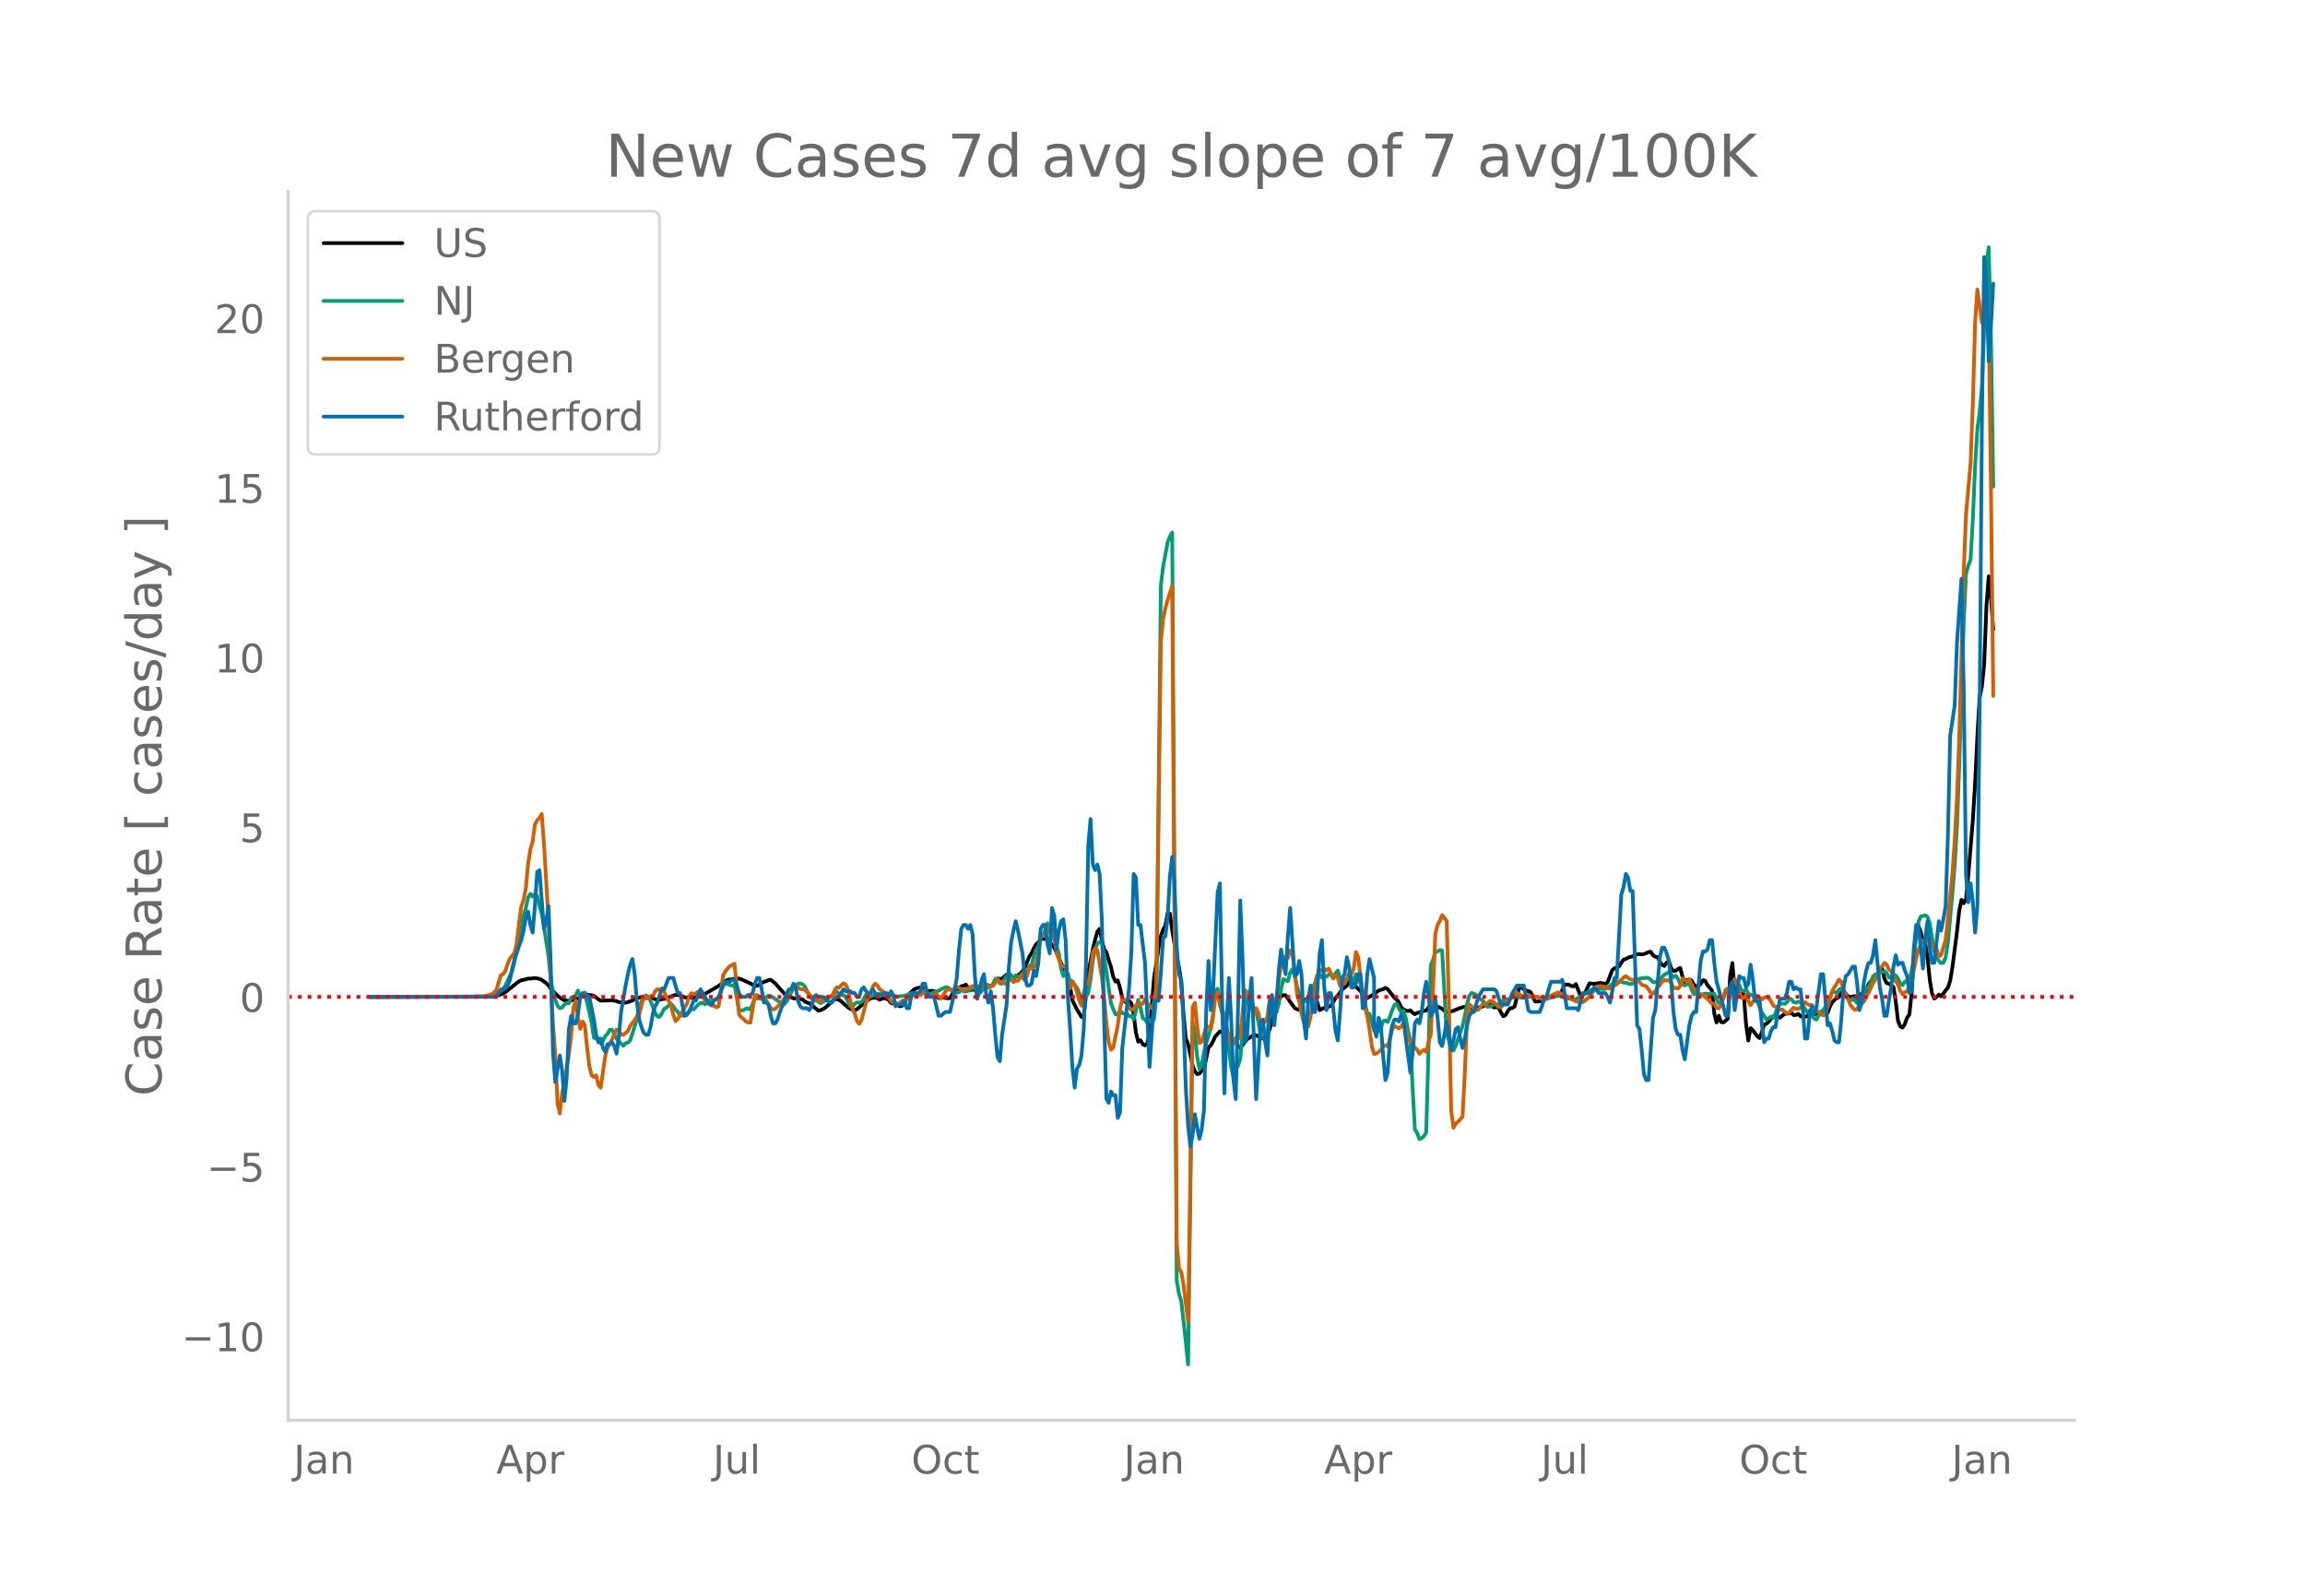 <svg height="864" viewBox="0 0 936 648" width="1248" xmlns="http://www.w3.org/2000/svg" xmlns:xlink="http://www.w3.org/1999/xlink"><defs><style>*{stroke-linecap:butt;stroke-linejoin:round}</style></defs><g id="figure_1"><path d="M0 648h936V0H0z" style="fill:#fff" id="patch_1"/><g id="axes_1"><path d="M117 576.72h725.4V77.76H117z" style="fill:none" id="patch_2"/><path clip-path="url(#p92d7db9798)" d="m149.973 404.807 46.972-.128 3.684-.179 1.842-.35 1.842-.76.921-.538 2.763-2.172 1.842-1.512.921-.658.921-.464.921-.156 1.843-.502.92.006 1.843-.249 1.842.337.92.422 1.843 1.319.92.924.922 1.339 2.763 2.88 1.842 1.324.921.48 1.842.271.921-.147.921-.396.921-.131.921-.25.921-.533.921-.709.921-.537.921.112.921.236.921.033.921.285.921.582.921.812.921.554 4.605-.16 1.843.347.92.358 1.843.229.92.04.922-.225 1.842-.696.92-.56.922-.37 1.842-.468 3.684.19 2.763.982.921-.051.921-.245.921-.09.921-.219 2.763-1.154.921-.246.921-.06.921.199 1.842.834.921.097.921-.176 1.842.367 1.842-.615.922-.586.92-.343.922-.137 3.684-2.144 1.842-1.078 2.763-2.028.92-.406.922-.195.92-.079 1.843-.33.92.076.922.241 1.842.837 1.842.856 1.842 1.036.921-.106.921-.462 1.842-1.134.921-.224.921-.466.921-.132 1.842 1.496 4.605 5.233.922-.107 1.842.921.92.037.922.265.92-.011.922.103.92.913.922.413.92.273 3.685 3.01.92-.209.922-.405.92-.536 3.685-3.41.921-.143.921.298.921.572 2.763 2.46.921.573.921.428.921.2.921-.388 1.842-1.64.921-.907 2.763-1.932 1.843-.266.92.268.922.6.92-.395.922-.26.92.277.922.511.92 1.173.922.266.92-.199.922.823.92.465.922-.256.92-1.278.922-2.075.92-1.303 1.843-1.803.921-.502 1.842-.494.921.247.921.675.921.471.921.128.921-.11.921.168.921 1.616.921 1.18.921-.273.921.02.921.23.921.107.921-.044 1.842-3.213.921-.141.921-.823.921-.648.922-.222.92-.46 1.843 2.339.92-.354.922.22 1.842-.364.92.402 1.843-2.215.92.333.922.07.92-.177.922-1.2.92-1.434 1.843.006 1.842-1.709.921-.235 1.842 1.628 2.763-1.715.921-1.015.921-1.436 1.842-4.513.921-1.363.921-1.987.921-1.625.921-.866.921-1.172.921-.304.921.26.921-.095.921 1.105.922 1.322.92 1.021 3.685 8.435 1.842 2.376 1.842 10.635 1.842 3.75 1.842 3.007.92-.103 1.843-18.396.921-4.001.921-4.94.921-3.826.921-3.34.921-1.16.921 4.683.921 3.583.921 1.237.921 3.255.921 2.743.921 3.965.921 1.949.921-.495.921 3.148.921 4.024.921 1.373.921.529.921-.828.921 1.163.921 4.235.921 7.61.922 3.615.92-.56.922 1.57.92.525.922-.821.92-4.283 1.843-22.566.92-5.54.922-6.55.92-4.71.922-2.588.92-1.612.922-5.1.92.31.922 6.754 1.842 11.091.921 3.972.921 6.16.921 13.05.921 9.62.921 2.345 1.842 8.658.921 2.364.921 1.09.921-.19.921-1.203.921-.567 1.842-8.816.921-.893.921-1.665.921-1.974 1.842-1.98.921.242.921 1.253.922.212 1.842 1.992 1.842.354.92 1.92.922.755 2.763-3.582 2.763-1.695.92.078 1.843 1.116.92.24.922-.584.921-.868.921-2.434.921-3.476 2.763-8.514.921-1.277.921-.524.921.113.921 1.226.921 1.425 1.842 2.482.921.513.921.24.921-1.458.921-2.275.921-.501.921-.209.921-.72 1.843-.77 1.842 6.05 1.842-.928.92-.042 1.843-.86.92-1.42.922-1.65.92-1.02 1.843-2.519 1.842-1.472.92-1.396.922-.932 1.842 2.707 2.763 2.735.921 1.208.921.682 1.842-1.015 1.842-1.293.921-.687.921-.357.921-.218.921-.562.921.536 1.842 2.313.921 1.253.921.632.921 1.227.922 2.038.92.712.922.515.92.166.922-.268.92.963.922.605.92-.546.922-.187 1.842-.647.92-.066.922-1.26.92-1.017 2.764.636 1.842.85.921.83.921.513.921-.208.921-.065.921-.22 1.842-.82 1.842-.622 1.842-.268.921.215.921.496.921.131 1.842-.503.921-.105.921-.352.921-.512.921-.384.922.008.92.886.922.506.92-.156.922.322.92 1.947.922 1.43.92-.473.922-1.692.92-1.112.922-.095.92-.64 1.843-7.595.92-.037.922.7.92.524.922.17.921.43 1.842 3.786.921.08.921-.072 1.842-.743 1.842-1.05.921-.27 3.684-.422 1.842-4.33.921-.05.921.136.921.508.921.098.922-.886 1.842 4.724.92-.685.922-.443 1.842-3.935 1.842.246 1.842-.318.92-.076 1.843.424.92-.734 1.843-4.852.92-.789.922-.248.921-.49.921-1.528.921-1.243.921-.29.921-.517.921-.332.921-.137.921-.576.921-.341.921-.043.921.081.921-.083 1.842-.806.921-.152.921 1.383.921.68.921.047.921 1.867.921 1.343.922.435.92-1.408.922-.373.92 2.732.922 1.067.92-.106.922-.645.92-.466.922 3.648.92 2.162.922-.9.92-.182.922.383.92 1.698.922.809 1.842-1.037.921-1.623.921.272.921 1.748 1.842 2.152.921 9.298.921 3.721.921-2.74.921 2.567.921.162.921-.7.921-.856.921-17.327.921-5.235.921 11.848.921-.096.921.205 1.842.694.921 11.985.921 6.824.922-5.014.92.858 1.843 2.454.92.727.922-2.46.92-2.981.922-.42.92-.818.922-1.202.92-.94.922-.28.92.488.922.293 1.842-1.526 1.842-.175.921-.26.921.913.921-.033.921-.466.921.962.921.306.921-.067.921-.215.921-2.111.921-.28.921 1.775.921-.38.921-.536.921-.137.921.176.921.813.921-.72.921-2.549.921-1.676.921-1.026.921-.686.922-.434.92-1.813.922-.911.92 1.364.922 1.07.92.245 1.843-.382.92.672.922.026.92-1.733.922-.365.92-.82.922-2.634.92-1.082 1.843-1.729.921-.109.921-2.795.921-.723.921 4.16.921 1.866.921.242 1.842 1.375.921 5.778.921 7.863.921 2.334.921.481.921-1.369.921-2.63.921-1.205.921-8.62.921-15.301.921-9.413.921-2.91.921 2.496.921 3.775.921.922.922 5.688.92 9.125.922 5.577.92 2.104.922-.662.92-.963.922.657.92-1.05.922-1.334.92-1.044.922-2.812.92-5.524 1.843-14.408.92-8.495.922-4.504.92 1.41.922-1.676.921-9.501 1.842-22.488.921-14.907.921-19.265.921-15.806.921-4.28.921-9.188.921-23.511.921-12.15.921 8.886.921 12.72h0" style="fill:none;stroke:#000;stroke-linecap:round;stroke-width:1.5" id="line2d_1"/><path clip-path="url(#p92d7db9798)" d="m149.973 404.805 46.972-.106 2.763-.274.921-.24.921-.362 2.763-2.169.921-1.463 2.763-6.034.921-3.611 1.842-10.456 1.842-8.185.922-3.1.92-4.36.922-1.52.92 1.168.922-1.012.92.782.922 4.038.92 3.084.922 5.277 1.842 12.162.92 9.019.922 5.378.92 3.146.922 2.435.92.996.922-.261.921-1.227.921-.616.921.126.921-2.352.921-.078.921-.814.921-1.942.921 2.204 1.842-1.406 1.842 8.001.921 4.11.921 6.199.921.473.921-.158.921 2.052.921-.963.921-2.056.921-.836.921-1.666.921-.068 1.843 3.695 2.763 2.849.92-1.066.922-.226.92-.871 1.843-5.714.92-3.334.922-4.356.92-2.5.922-1.89.92-.494.922.546.92 1.666 1.843 4.917.921 1.435.921.125.921-1.447.921-1.837.921-.45.921-.885.921-.693.921 1.042.921 1.336.921.936.921 1.486 1.842-.022.921-.135.921-1.743.921-.788.921.228 1.842-1.998.922-.603.92-.083.922.592.92-.673.922-.81.92-.063 1.843-.512.92-.2 1.843-5.94 1.842-.055.92.42.922.243.92-.478 1.843 10.676 1.842-.253.921-.572.921-.155.921.5 1.842-4.623 1.842.063.921.308.921-.238 1.842-1.17.921.141 4.605 3.07.921.263.921-1.177.922-1.637 1.842-3.868.92-.954.922-.69.92-.142.922.37.92.902 1.843 3.622.92 1.221.922.79.92-.041 1.843 1.224 2.763-1.79.921-.664.921-.502.921-1.032.921-.714.921.7.921.466.921.224.921.704.921 1.713.921 2.103.921.236.921-1.278.921-.515.921.09.921-.207.921-1.282.921-1.76.921.132.921.67 2.764-1.107.92-.03.922.18.92-.284.922-.053 1.842.77 1.842.33.92.143 2.764-.286 2.763-.985.92-.138.922.197.921-.092.921-.358.921.179 1.842.641.921.162 1.842-1.095 1.842-.549 1.842-1.043.921-.295.921-.061.921.647.921.842.921.114.921.564.921-.214.921-.897.922.549.92.131 1.843-.625.92-1.29.922.604.92 1.886.922.043.92-.874.922-1.843.92-.643.922 1.105.92-.283.922-1.28.92-1.891.922-.372.92 2.167.922.063.921-1.912.921-1.181.921-1.414 1.842 2.51.921-1.405 1.842 1.113.921-.249.921 1.143.921-2.595.921-3.23.921-.308.921-3.664.921-2.573.921-1.53.921-3.435.921-.574 1.842-5.214.921 3.535.922 2.117.92.749 1.843 5.84.92 6.223.922 2.999.92-1.902.922 1.558.92 2.19.922.251.92 1.493.922 1.175.92 2.077.922 2.646 1.842-.932.92-1.786.922-5.523.921-7.455.921-4.883.921-2.063.921-.72.921.121.921 5.659 2.763 19.102.921 2.403.921 2.062.921.18.921-1.689.921 1.118.921.107.921-.055.921 1.132.921-.027.921 1.292.921-3.534.922-4.393.92 3.196.922 4.237.92.607.922 1.238.92-1.178.922 1.235.92-1.554.922-9.355 1.842-166.73.92-7.565 1.843-9.953.92-2.322.922-1.606 1.842 303.773.921 5.372.921 2.973 1.842 16.52.921 9.18 1.842-138.97.921 4.347.921 9.692.921 5.013.921-1.665.921-5.078.921-3.832 1.842-6.016.921-5.624.921-9.013.921-1.47.921 6.56.921 3.227.921 4.263.922 5.771.92 4.79.922 7.44.92 3.853.922-3.385.92-1.111.922-2.735 1.842-20.57.92-4.887.922-2.015 1.842 7.23.92.844.922 4.26.92 4.857.922 1.483.921.5.921-3.01.921-6.969.921-2.92.921 1.997.921.081.921-3.464.921-5.771.921-4.167.921.514.921.34.921-3.435.921-1.398.921 2.652.921 4.218.921 3.006.921 2.378.921.898.921-.343.921-.814.921-2.68 1.843-3.902.92-3.182.922-.165.92 1.256.922-.776.92.483.922-.879.92-.055.922 1.659.92-2.073.922-1.174.92 3.07.922.245.92.402.922-.085.92-2.344.922 1.386.921 1.944.921-3.135.921.135.921 3.57.921 3.086.921 5.115.921 3.944.921.364.921 3.07.921 3.493.921-.173.921.53.921-1.147.921-2.91.921-.24.921.615.921-2.194.921-2.68.921-2.13.921-.377.921 2.05.922 1.215.92-.5.922 3.18.92 5.062.922 4.241.92 19.177.922 16.616.92 1.387.922 2.492.92-.43.922-.816.92-1.431 1.843-67.932.92-2.18.922-3.067.92-.383.922-.541.921.17 1.842 33.762.921 2.825.921 4.14.921-.146.921-1.87 2.763-8.065.921-4.002.921-4.938.921-3.31.921-1.123.921.256.921.538.921 1.238 1.842 1.036.921 1.607.921.902.922-.091.92-.403.922-.58 1.842.107.92-.74.922-1.011.92-.386.922.104.92-.291.922-.477.92-.328.922-.202.92.408.922.28 1.842-.12.921-.324.921-.037.921.244.921-.125.921-.011 2.763.863.921-.038 1.842-.618 2.763-.649.921.076 1.842.564.921.313 2.763.569.922-.159 4.605-2.68.92-.741.922-.43 1.842-.01 1.842-.342.92.092.922-.086.92-.535 2.764-2.112 1.842-.367.921.074.921.386.921.086 1.842.586.921-.274.921-.494.921-.841.921-.659 2.763-.346.921.087.921.736.921.914.921.045.921-.273.921-.428.921-1.487.922-.842 1.842-1.045 1.842 2.017.92-.598.922 1.319.92 2.153.922.082.92.442 1.843-.947.92 2.502.922 1.998.92-.643 1.843.654.921.049.921-.3.921.083 2.763-.086.921 2.353.921 1.583.921-.356.921-1.53.921-2.72.921-.317.921.918.921-4.13.921-1.616.921 2.15.921.22.921 2.116.921.297.921-.654.921 1.7.922.408.92.245.922 2.061.92.58 1.843 4.405 1.842 2.818 1.842-1.12.92.53.922-1.951.92-2.682.922-.931.92-.39.922.203.92-.668.922-1.506.921.274.921 1.178.921.23.921-.433.921.2 2.763 4.09.921.65.921.464.921 1.475.921.439.921-1.688.921-1.382.921-.779.921-1.252.921-1.587 1.842-4.673.921.088.921.508.922-1.486.92-.379.922 1.253.92 1.056.922 1.792.92.758.922-.89 1.842 1.897.92-1.045.922-1.326 1.842-3.56.92-.663.922-1.783.92-2.443.922-.8.921.007 2.763-1.46.921.868.921 1.905.921-.47.921-.913.921.51.921 1.243.921 2.031.921.64.921-1.398.921-.36.921-.68.921-3.092.921-5.774.921-7.991.921-6.322.921-2.233 1.842-.5.922.58.92 2.81 1.843 11.216.92 2.753.922 1.124.92.936.922-.177.92-2.193.922-6.017 1.842-20.117.92-11.361.922-15.573.92-24.507 1.843-59.06.921-19.157.921-3.375.921-2.318.921-16.297.921-21.855.921-14.872.921-6.827.921-10.373.921-23.516.921-26.938.921-6.151.921 37.553.921 59.623h0" style="fill:none;stroke:#009e73;stroke-linecap:round;stroke-width:1.5" id="line2d_2"/><path clip-path="url(#p92d7db9798)" d="m149.973 404.805 42.367-.106 4.605-.196 2.763-.83.921-.693.921-.92 1.842-6.065.921-.453.921-1.297.921-2.851.921-2.157.921-1.086.921-1.283.921-4.133.921-7.844.921-6.774.921-2.715.922-4.586.92-10.017.922-5.928.92-3.153.922-6.97.92-1.628.922-.92.92-1.66.922 12.098 1.842 31.212.92 25.207.922 16.926.92 12.52.922 19.763.92 3.861.922-8.342.921-4.209 1.842-11.495.921-7.391.921-11.752.921-2.64.921 6.985.921 4.51.921-3.017.921 1.418.921 9.051.921 7.634.921 3.801.921.664.921-.679.921 3.922.921 1.101 1.842-12.732.921-3.454.921-1.87.921-1.48.922-2.352.92-1.69.922.392.92 1.539.922.181 1.842-1.524.92-2.112 1.843-2.323.92-1.69.922-.799 1.842-7.03.92.785 1.843-1.056.921.015.921-1.9.921-.936.921.377.921-.739.921 1.312.921 2.444.921 1.448.921 1.675.921 3.832.921 2.685.921-.95 3.684-6.035.921-2.881.921-1.539.921.438.921-.393.921-.633.922-.332.92 1.569.922 2.55.92.392.922.618.92.875.922-.015.92.694.922-.438 1.842-12.656.92-1.509.922-1.192.92-.92 1.843-.965.92 9.428.922 11.103.921 1.222.921.664.921.995.921.423.921.045 1.842-11.088.921-.12.921.784.921.633.921-.045.921.785.921 1.87.921 1.328.921.528.921-.287 2.763-2.776 1.842-2.941 1.843-2.369.92-.331.922-.106.92-.226.922.754 1.842.196 3.684 3.937.92-.09.922.664.92.346.922-.995.92-.694 1.843-.257.921-.362.921-1.96.921-1.479.921.211.921-1.01.921-.845.921.498.921 2.051.921 4.345.921 3.364.921 1.96.921 3.078.921 1.162.921-1.524 1.842-7.075 1.842-4.043.921-2.489.922-1.176.92.709.922 1.523 1.842 1.298.92 1.297.922.95.92 1.373.922.649.92.15.922.468 1.842-1.463.92-.272.922-.437.92-.181 1.843-1.343 1.842-.15.921.105 1.842-2.097 1.842 2.142.921.242.921-.272.921-.483.921.996.921.815.921-1.298.921-1.538.921-.8h.921l.921.272 1.842-1.298.921.332.921.543.922.287.92-.226 1.843-.86.92-.498.922-.151.92.136.922.588.92.211.922-.905h.92l.922.226.92-.256.922.12.92-1.448.922-1.086.92.875.922-.06.921.483.921.784.921-2.067.921-.166.921 1.147.921-.558.921.045.921-1.93.921-1.268.921 2.715.921-1.538.921-3.44.921.543.921-.8.921-1.206.921-4.782.921-7.09 1.842.286.921-3.122.921-.438.922.468.92 3.982.922 6.321.92 2.218.922 2.82.92.483.922-.196.92 5.144.922 3.862.92-2.383.922 1.07.92 2.942.922 3.32.92 2.096.922-4.978.92-3.998.922.453.921-5.959.921-7.27.921-1.494.921.739 1.842 11.118.921 8.387.921 10.273.921 7.588.921 3.047.921-.89 1.842-9.081.921-6.879.921-3.666.921.287.921.483.921 2.55.921 1.115.921-.573.921-1.312.922-.905.92.301.922-.09.92-1.87 1.843 3.197.92.438.922-2.685.92-6.155 1.843-140.173.92-8.975.922-4.496.92-3.364 1.843-5.506 1.842 266.904.921 10.152.921 1.615.921 5.144 1.842 14.828.921-58.621.921-69.136.921-1.72.921 9.489.921 6.864.921-.483 1.842-6.275.921.105.921 1.071.921-4.993.921-8.72.921-1.266.921 4.782.921 1.81.921 2.776 1.843 9.141.92 2.73.922-.316.92-2.565.922.498.92-.92 1.843-18.947.92 1.086 1.843 5.868.92 2.972.922-2.504.92 1.9.922 4.858.92-.558.922-.74.921-2.111.921-7.136.921-.618.921 3.123.921-3.38 1.842-13.139.921-3.002.921.453.921-.076.921-3.047.921 1.403.921 7.347.921 8.659.921 3.545.921 4.706.921 3.772.921 1.418.921.015.921-3.998.922-6.668.92-5.49.922-4.074.92-2.247 1.843-.92.92.723.922-.784.92 1.9.922 1.615.92-.619.922.89.92 3.168 1.843-.905.92-1.735.922-2.58.92.559.922-2.308.921-6.683.921 2.082.921 7.83.921 6.697.921 5.687.921 3.606.921 5.506.921 6.864.921 3.077.921-.15.921-.635.921-.844.921-1.328.921-.588.921.543.921-3.138.921-3.952.921-1.222 1.842.92.922-.77.92-1.447.922 2.715.92 3.877.922 1.026 1.842 2.398.92.966.922 1.569.92-1.071.922-.498.92.784.922-3.907.92-3.334.922-18.223.92-22.477.922-3.666.921-1.523.921-2.414 1.842 2.399.921 34.108.921 42.917.921 6.924.921-1.704.921-.74.921-.95.921-1.146.921-17.831.921-22.598.921-5.144.921.845.921 1.07.921.423.921-.226 1.842-2.353.921.045.921-.287.922-.845.92-.03.922.694.92 1.041.922.815.92-.09 1.843-1.886 1.842-1.358 1.842-1.916.92-.618.922.543.92.754.922.06 1.842-.452 1.842.83 1.842-.136.921.377.921.573.921.15.921-.708.921-.543.921-.302 1.842-.89.921-.362.921.075.921.785.921.483.921.105 3.685 2.157.92.166.922-.015.92.151.922-.634 1.842-1.659.92-1.448.922-.98.92-.785.922-.98.92-.076 1.843.377.92.664.922-.045.92-.725.922-.437.921-.603 2.763-2.686.921-.558 1.842 1.388.921.03.921.347.921.151.921.422.921 1.192 1.842.604 1.842 2.594.921.377.921-.92.921-1.795.921-.754.921-1.418.922-.649.92.211.922-.09.92 1.146.922 2.142.92-.226.922.302.92-.966.922-3.258 1.842 1.599.92-1.071 1.843 3.696.92.618.922 2.248.92-.226.922-.106.921.935.921.68 1.842 2.006.921-.046.921 1.645.921.332.921-1.826 1.842-5.823.921-.513.921.996.921-3.273.921-1.509.921 2.972 1.842 4.676h.921l.921-1.131.921 2.534.922 1.614.92-1.448.922-1.161.92-1.358 1.843 1.569.92-.77.922-.196.92.362.922 1.373.92 1.735.922.422.92.86.922.407.92-.09.922.86.92.664.922-.166.921-1.147.921-.95.921.392.921.12.921-.527 1.842-2.233.921.784.921.438.921-.166.921 1.524.921 1.191.921.106.921 1.056.921.452.921-1.13.921-2.279.921-3.53.921-3.032 2.764-4.57.92.904.922 3.048.92 2.202.922 1.856.92 2.262.922 1.177.92.83.922-.302.92-1.72.922-.573.92-.77.922-2.157.92-1.327 1.843-4.118.92-1.283.922-2.564.921-2.037.921-.814.921-1.418.921.694.921 2.006.921.619 1.842 4.193.921 1.283.921 2.564.921 1.388.921-.754.921-.468.921-1.87 1.842-6.608.921-4.782.921-3.62 1.842-3.711.921-.076.922.166.92-.15.922 1.855 1.842 1.493.92 3.259.922-.71 1.842-6.184.92-8.388 1.843-18.675.92-13.185.922-17.227.92-24.348 1.843-68.352.921-22.627 1.842-20.486.921-24.318.921-33.097.921-13.32 1.842 13.546.921-3.454.921-11.6.921 14.36.921 69.317.921 82.879h0" style="fill:none;stroke:#d55e00;stroke-linecap:round;stroke-width:1.5" id="line2d_3"/><path clip-path="url(#p92d7db9798)" d="M149.973 404.805h51.577l1.842-3.073h.921l1.842-1.537.921-2.305.921-4.61.921-3.842.921-2.305.921-3.073.921-2.305.921-3.841.922-5.379.92-2.305.922 5.379.92 3.073.922-10.756.92-13.83.922-.769 1.842 23.818.92-3.073.922-6.146.92 23.817.922 36.111.92 11.525 1.843-10.756.92 6.146.922 12.293.921-9.22.921-19.976.921-5.378.921 3.073h.921l.921-3.841.921-6.915.921-1.537.921 1.537.921-.768.921.768 1.842 9.22.921 6.146.921 3.073.921-1.536.921 3.841.921 1.537.921-3.073h.921l.921-.769.922 1.537.92 3.073.922-6.914.92-9.989 1.843-10.756.92-4.61.922-3.842.92-2.305.922 6.147.92 11.525.922 6.915.92 3.073.922 2.305.92.768h.922l.92-3.073.922-5.378.921-3.074.921-1.536.921-3.073.921-2.305h.921l1.842-4.61h1.842l1.842 6.146h.921l1.842 9.22 1.842-1.537 1.842-4.61h.921l1.843-4.61 3.684 6.147h.92l.922-1.537 1.842-1.536 1.842-4.61.92-1.537h1.843l.92-.768h.922l.92 2.305.922 3.073.921 1.537h1.842l.921-.768h.921l.921-.769.921-3.841.921-2.305h.921l.921 4.61.921 5.378h.921l.921.768.921 4.61.921 3.073h.921l.921-1.536.921-3.074 1.842-4.61.921-3.073.922-1.536h.92l.922-2.305.92 1.536.922 5.378.92 2.305.922.769h1.842l.92.768.922-1.537.92-3.841.922-.768.92.768h1.843l2.763 2.305h.921l.921-1.537.921-.768h.921l1.842-3.073.921.768h1.842l.921.768h.921l.921 1.537h.921l.921-3.073.921-.769.921 1.537.921.768h.921l.921-1.536 1.843 3.073.92-.768h.922l.92-.769h.922l.92 1.537.922-2.305.92 1.537.922 4.61.92-.769h1.843l.92-1.537.922 3.074h.92l.922-5.378.92-.769h1.843l.921-.768.921-3.073h.921l.921 3.841.921 1.537h1.842l1.842 7.683h.921l1.842-1.537h1.842l.921-3.841.921-4.61.921-5.378.921-11.525.921-8.452.922-1.536h.92l.922 1.536.92-1.536.922 3.841.92 16.903.922 9.22.92-3.073.922-4.61.92-2.305.922 8.452.92 3.073.922-4.61.92 6.915.922 10.756.92 9.22.922 1.537.921-10.757 1.842-12.293.921-15.366.921-9.988.921-4.61.921-3.842.921 3.842 1.842 9.22.921 9.22.921 3.84h.921l.921-.767.921-5.379.921 2.305.921-5.378.921-13.83.921-1.536h.921l.921 7.683.921 3.841.922-18.44.92 3.074.922 13.83.92-7.683.922-3.842.92-.768.922 8.451.92 23.05.922 13.061.92 15.367.922 8.451.92-7.683.922-1.537.92-3.841.922-10.757.92-26.89.922-47.637.921-10.756.921 18.44.921 2.304.921-2.304.921 3.841.921 19.208.921 40.721.921 31.501.921 1.537.921-4.61.921 1.536h.921l.921 9.22.921-2.305.921-26.123 2.763-24.586.921-14.598.921-31.5.921 1.536.922 19.208h.92l1.843 15.366 1.842 42.258 1.842-26.892h1.842l.92-11.524.922-13.83.92-.768.922-7.684.92-16.903.922-7.683.92 10.757.922 26.123.921 10.756.921 2.305.921 17.671.921 26.123.921 15.367.921 8.451.921-4.61.921-8.451.921 5.378.921 4.61.921-3.842.921-7.683.921-40.72.921-19.977.921 19.976.921-6.915 1.842-40.72.921-3.842.921 47.635.921 37.648.922-28.428.92-18.44.922 16.904.92 24.586.922 7.683.92-36.11.922-44.563.92 23.05.922 34.573.92-2.304.922-14.599.92-9.22 1.843 49.173 1.842-31.501.92-.768.922 9.22.921 5.378.921-20.745.921-3.841.921 12.293.921-9.22.921-13.062.921-8.451.921 5.378.921 4.61.921-15.366.921-11.525 1.842 27.66.921-.769.921-5.378.921 5.378.921 18.44.921 7.683.921-16.135.921-5.378.922 10.756h.92l.922-8.451.92-15.367.922-5.378.92 18.44.922 9.988.92-6.915h.922l.92 6.147.922 9.22.92 3.841.922-11.525.92-13.83.922-1.536.92-6.915.922 3.842.92 8.451h.922l.921-1.536.921-3.842h.921l.921 13.83.921-.769.921-13.061.921-6.147 1.842 7.684v19.976l.921 3.842.921-7.684.921 3.074.921 12.293.921 9.988.921-3.073.921-13.83.921-5.378.921-2.305h.921l.921.768.922-3.073.92 3.073 2.764 20.745.92-7.684.922-12.293.92-1.536.922 1.536.92-4.61.922-7.683.92-4.61.922 5.379.92 8.451.922-1.537.92-5.378.922 7.683.921 9.988.921 1.537.921-4.61.921-5.378.921 5.378.921 6.147.921-3.842.921-4.61.921-.768.921 4.61.921 3.841.921-3.841.921-5.378.921-3.842.921-1.537h.921l1.842-6.146 1.842-3.073h4.606l.92.768.922 3.073.92 2.305h2.764l1.842-4.61 1.842-3.073h2.763l.92 4.61.922 5.378.921.768h3.684l.921-2.305.921-3.073.921-.768 1.842-6.147h3.684l.921-.768.921 5.378.921 6.147h3.685l.92.768.922-3.073.92-3.842h2.764l.92-.768.922-1.537.92.769.922 1.536h2.763l.92 1.537.922 2.305.92-4.61.922-5.378h.921l1.842-33.806.921-3.074.921-5.378.921 1.537.921 5.378h.921l1.842 54.55.921 1.537.921 8.452.921 9.988.921 2.305h.921l1.842-25.355.921-3.073 1.842-21.513.921-3.841h.922l.92 2.304.922 3.074.92 8.451.922 12.293.92 6.915.922 2.305h.92l.922 6.147.92 3.841 1.843-13.83.92-3.841.922-1.537h.92l1.843-20.744.921-3.842h.921l.921-.768.921-3.842h.921l.921 9.22.921 7.683.921 3.074.921 3.841.921 3.073.921 3.842h.921l.921-12.293.921-1.537.921 11.525 1.842-13.83.921.769h.921l.921 3.841.921-1.536.922-7.684.92 6.147.922 8.451h1.842l.92 9.989.922 6.914.92-1.536h.922l.92-3.073.922-1.537h.92l.922-6.915.92-4.61h1.843l.92-2.305.922-4.61h.921l.921 3.074.921-.769.921.769h.921l.921 7.683.921 12.293h.921l.921-9.22.921-3.842.921 3.074.921-2.305 1.842-13.83h.921l1.842 20.745.921-.769.921 3.074.921 3.841.921.768h.922l.92-9.22.922-13.06.92-4.61.922-.769 1.842-3.073h.92l.922 6.915.92 10.756.922-3.073.92-8.452.922-4.61.92-3.073h.922l.92-3.073.922-6.147 1.842 19.208.921 4.61.921 6.915h.921l.921-6.147.921-5.378.921-8.451.921-4.61.921 3.841.921-.768h.921l.921 3.073.921 2.305.921 6.915.921-.768.921-17.671.921-9.22h.921l1.842 17.671.921-12.293.922-6.915.92 10.757.922 6.146h.92l1.843-16.903.92 3.842.922-4.61.92-5.378.922-28.428.92-40.721 1.843-12.293.92-25.355 1.843-26.123.92 46.1.922 74.526.921 10.757.921-7.683.921 7.683.921 12.293.921-10.756.921-79.137.921-117.553.921-66.844.921 11.525.921 30.733.921-14.598.921-16.903h0" style="fill:none;stroke:#0072b2;stroke-linecap:round;stroke-width:1.5" id="line2d_4"/><path clip-path="url(#p92d7db9798)" d="M117 404.805h725.4" style="fill:none;stroke:red;stroke-dasharray:1.5,2.475;stroke-dashoffset:0;stroke-width:1.5" id="line2d_5"/><path d="M117 576.72V77.76" style="fill:none;stroke:#d3d3d3;stroke-linecap:square;stroke-linejoin:miter;stroke-width:1.25" id="patch_3"/><path d="M117 576.72h725.4" style="fill:none;stroke:#d3d3d3;stroke-linecap:square;stroke-linejoin:miter;stroke-width:1.25" id="patch_4"/><g id="matplotlib.axis_1"><g id="xtick_1"><g style="fill:#696969" transform="matrix(.16 0 0 -.16 119.22 598.378)" id="text_1"><defs><path d="M9.813 72.906h9.859V5.078q0-13.187-5-19.14-5-5.954-16.094-5.954h-3.75v8.297h3.078q6.531 0 9.219 3.672Q9.813-4.39 9.813 5.078z" id="DejaVuSans-74"/><path d="M34.281 27.484q-10.89 0-15.093-2.484-4.204-2.484-4.204-8.5 0-4.781 3.157-7.594 3.156-2.797 8.562-2.797 7.485 0 12 5.297 4.516 5.297 4.516 14.078v2zm17.922 3.72V0H43.22v8.297Q40.14 3.328 35.547.953q-4.594-2.375-11.234-2.375-8.391 0-13.36 4.719Q6 8.016 6 15.922q0 9.219 6.172 13.906 6.187 4.688 18.437 4.688h12.61v.89q0 6.203-4.078 9.594-4.078 3.39-11.453 3.39-4.688 0-9.141-1.124-4.438-1.125-8.531-3.375v8.312q4.921 1.906 9.562 2.844 4.64.953 9.031.953 11.875 0 17.735-6.156 5.86-6.14 5.86-18.64z" id="DejaVuSans-97"/><path d="M54.89 33.016V0h-8.984v32.719q0 7.765-3.031 11.61-3.031 3.858-9.078 3.858-7.281 0-11.484-4.64-4.204-4.625-4.204-12.64V0H9.08v54.688h9.03v-8.5q3.235 4.937 7.594 7.374Q30.078 56 35.797 56q9.422 0 14.25-5.828 4.844-5.828 4.844-17.156z" id="DejaVuSans-110"/></defs><use xlink:href="#DejaVuSans-74"/><use x="29.492" xlink:href="#DejaVuSans-97"/><use x="90.771" xlink:href="#DejaVuSans-110"/></g></g><g id="xtick_2"><g style="fill:#696969" transform="matrix(.16 0 0 -.16 201.526 598.378)" id="text_2"><defs><path d="M34.188 63.188 20.797 26.906h26.812zm-5.579 9.718h11.188L67.578 0h-10.25l-6.64 18.703h-32.86L11.188 0H.78z" id="DejaVuSans-65"/><path d="M18.11 8.203v-29H9.077v75.484h9.031v-8.296q2.844 4.875 7.157 7.234Q29.594 56 35.594 56q9.968 0 16.187-7.906 6.235-7.907 6.235-20.797T51.78 6.484q-6.218-7.906-16.187-7.906-6 0-10.328 2.375-4.313 2.375-7.157 7.25zm30.578 19.094q0 9.906-4.079 15.547-4.078 5.64-11.203 5.64-7.14 0-11.218-5.64-4.079-5.64-4.079-15.547 0-9.906 4.078-15.547 4.079-5.64 11.22-5.64 7.124 0 11.202 5.64t4.078 15.547z" id="DejaVuSans-112"/><path d="M41.11 46.297q-1.516.875-3.297 1.281Q36.03 48 33.89 48q-7.625 0-11.703-4.953-4.079-4.953-4.079-14.234V0H9.08v54.688h9.03v-8.5q2.844 4.984 7.375 7.39Q30.031 56 36.531 56q.922 0 2.047-.125 1.125-.11 2.484-.36z" id="DejaVuSans-114"/></defs><use xlink:href="#DejaVuSans-65"/><use x="68.408" xlink:href="#DejaVuSans-112"/><use x="131.885" xlink:href="#DejaVuSans-114"/></g></g><g id="xtick_3"><g style="fill:#696969" transform="matrix(.16 0 0 -.16 289.526 598.378)" id="text_3"><defs><path d="M8.5 21.578v33.11h8.984V21.922q0-7.766 3.016-11.656 3.031-3.875 9.094-3.875 7.265 0 11.484 4.64 4.234 4.64 4.234 12.656v31h8.985V0h-8.984v8.406Q42.047 3.422 37.718 1q-4.313-2.422-10.032-2.422-9.421 0-14.312 5.86Q8.5 10.296 8.5 21.578zM31.11 56z" id="DejaVuSans-117"/><path d="M9.422 75.984h8.984V0H9.422z" id="DejaVuSans-108"/></defs><use xlink:href="#DejaVuSans-74"/><use x="29.492" xlink:href="#DejaVuSans-117"/><use x="92.871" xlink:href="#DejaVuSans-108"/></g></g><g id="xtick_4"><g style="fill:#696969" transform="matrix(.16 0 0 -.16 370.08 598.378)" id="text_4"><defs><path d="M39.406 66.219q-10.75 0-17.078-8.016-6.312-8-6.312-21.828 0-13.766 6.312-21.781 6.328-8 17.078-8 10.735 0 17.016 8 6.281 8.015 6.281 21.781 0 13.828-6.281 21.828-6.281 8.016-17.016 8.016zm0 8q15.328 0 24.5-10.281 9.188-10.282 9.188-27.563 0-17.234-9.188-27.516-9.172-10.28-24.5-10.28-15.375 0-24.593 10.25-9.204 10.265-9.204 27.546t9.204 27.563q9.218 10.28 24.593 10.28z" id="DejaVuSans-79"/><path d="M48.781 52.594v-8.407q-3.812 2.11-7.64 3.157-3.828 1.047-7.735 1.047-8.75 0-13.593-5.547-4.829-5.532-4.829-15.547 0-10.016 4.829-15.563 4.843-5.53 13.593-5.53 3.907 0 7.735 1.046 3.828 1.047 7.64 3.156V2.094Q45.016.344 40.984-.531q-4.015-.89-8.562-.89-12.36 0-19.64 7.765-7.266 7.765-7.266 20.953 0 13.375 7.343 21.031Q20.22 56 33.016 56q4.14 0 8.093-.86 3.953-.843 7.672-2.546z" id="DejaVuSans-99"/><path d="M18.313 70.219V54.688h18.5v-6.985h-18.5V18.016q0-6.688 1.828-8.594 1.828-1.906 7.453-1.906h9.218V0h-9.218q-10.407 0-14.36 3.875-3.953 3.89-3.953 14.14v29.688H2.687v6.984h6.594V70.22z" id="DejaVuSans-116"/></defs><use xlink:href="#DejaVuSans-79"/><use x="78.711" xlink:href="#DejaVuSans-99"/><use x="133.691" xlink:href="#DejaVuSans-116"/></g></g><g id="xtick_5"><g style="fill:#696969" transform="matrix(.16 0 0 -.16 456.315 598.378)" id="text_5"><use xlink:href="#DejaVuSans-74"/><use x="29.492" xlink:href="#DejaVuSans-97"/><use x="90.771" xlink:href="#DejaVuSans-110"/></g></g><g id="xtick_6"><g style="fill:#696969" transform="matrix(.16 0 0 -.16 537.7 598.378)" id="text_6"><use xlink:href="#DejaVuSans-65"/><use x="68.408" xlink:href="#DejaVuSans-112"/><use x="131.885" xlink:href="#DejaVuSans-114"/></g></g><g id="xtick_7"><g style="fill:#696969" transform="matrix(.16 0 0 -.16 625.7 598.378)" id="text_7"><use xlink:href="#DejaVuSans-74"/><use x="29.492" xlink:href="#DejaVuSans-117"/><use x="92.871" xlink:href="#DejaVuSans-108"/></g></g><g id="xtick_8"><g style="fill:#696969" transform="matrix(.16 0 0 -.16 706.255 598.378)" id="text_8"><use xlink:href="#DejaVuSans-79"/><use x="78.711" xlink:href="#DejaVuSans-99"/><use x="133.691" xlink:href="#DejaVuSans-116"/></g></g><g id="xtick_9"><g style="fill:#696969" transform="matrix(.16 0 0 -.16 792.49 598.378)" id="text_9"><use xlink:href="#DejaVuSans-74"/><use x="29.492" xlink:href="#DejaVuSans-97"/><use x="90.771" xlink:href="#DejaVuSans-110"/></g></g></g><g id="matplotlib.axis_2"><g id="ytick_1"><g style="fill:#696969" transform="matrix(.16 0 0 -.16 73.733 548.696)" id="text_10"><defs><path d="M10.594 35.5h62.593v-8.297H10.594z" id="DejaVuSans-8722"/><path d="M12.406 8.297h16.11v55.625l-17.532-3.516v8.985l17.438 3.515h9.86V8.296H54.39V0H12.406z" id="DejaVuSans-49"/><path d="M31.781 66.406q-7.61 0-11.453-7.5Q16.5 51.422 16.5 36.375q0-14.984 3.828-22.484 3.844-7.5 11.453-7.5 7.672 0 11.5 7.5 3.844 7.5 3.844 22.484 0 15.047-3.844 22.531-3.828 7.5-11.5 7.5zm0 7.813q12.266 0 18.735-9.703 6.468-9.688 6.468-28.141 0-18.406-6.468-28.11-6.47-9.687-18.735-9.687-12.25 0-18.718 9.688-6.47 9.703-6.47 28.109 0 18.453 6.47 28.14Q19.53 74.22 31.78 74.22z" id="DejaVuSans-48"/></defs><use xlink:href="#DejaVuSans-8722"/><use x="83.789" xlink:href="#DejaVuSans-49"/><use x="147.412" xlink:href="#DejaVuSans-48"/></g></g><g id="ytick_2"><g style="fill:#696969" transform="matrix(.16 0 0 -.16 83.912 479.79)" id="text_11"><defs><path d="M10.797 72.906h38.719v-8.312H19.828v-17.86q2.14.735 4.281 1.094 2.157.36 4.313.36 12.203 0 19.328-6.688 7.14-6.688 7.14-18.11 0-11.765-7.328-18.296-7.328-6.516-20.656-6.516-4.593 0-9.36.781-4.75.782-9.827 2.344v9.922q4.39-2.39 9.078-3.563 4.687-1.171 9.906-1.171 8.453 0 13.375 4.437 4.938 4.438 4.938 12.063 0 7.609-4.938 12.047-4.922 4.453-13.375 4.453-3.953 0-7.89-.875-3.922-.875-8.016-2.735z" id="DejaVuSans-53"/></defs><use xlink:href="#DejaVuSans-8722"/><use x="83.789" xlink:href="#DejaVuSans-53"/></g></g><g id="ytick_3"><use xlink:href="#DejaVuSans-48" style="fill:#696969" transform="matrix(.16 0 0 -.16 97.32 410.884)" id="text_12"/></g><g id="ytick_4"><use xlink:href="#DejaVuSans-53" style="fill:#696969" transform="matrix(.16 0 0 -.16 97.32 341.977)" id="text_13"/></g><g id="ytick_5"><g style="fill:#696969" transform="matrix(.16 0 0 -.16 87.14 273.07)" id="text_14"><use xlink:href="#DejaVuSans-49"/><use x="63.623" xlink:href="#DejaVuSans-48"/></g></g><g id="ytick_6"><g style="fill:#696969" transform="matrix(.16 0 0 -.16 87.14 204.164)" id="text_15"><use xlink:href="#DejaVuSans-49"/><use x="63.623" xlink:href="#DejaVuSans-53"/></g></g><g id="ytick_7"><g style="fill:#696969" transform="matrix(.16 0 0 -.16 87.14 135.258)" id="text_16"><defs><path d="M19.188 8.297h34.421V0H7.33v8.297q5.609 5.812 15.296 15.594 9.703 9.797 12.188 12.64 4.734 5.313 6.609 9 1.89 3.688 1.89 7.25 0 5.813-4.078 9.469-4.078 3.672-10.625 3.672-4.64 0-9.797-1.61-5.14-1.609-11-4.89v9.969Q13.767 71.78 18.938 73q5.188 1.219 9.485 1.219 11.328 0 18.062-5.672 6.735-5.656 6.735-15.125 0-4.5-1.688-8.531-1.672-4.016-6.125-9.485-1.218-1.422-7.765-8.187-6.532-6.766-18.453-18.922z" id="DejaVuSans-50"/></defs><use xlink:href="#DejaVuSans-50"/><use x="63.623" xlink:href="#DejaVuSans-48"/></g></g><g style="fill:#696969" transform="matrix(0 -.2 -.2 0 65.573 445.117)" id="text_17"><defs><path d="M64.406 67.281v-10.39q-4.984 4.64-10.625 6.922-5.64 2.296-11.984 2.296-12.5 0-19.14-7.64-6.641-7.64-6.641-22.094 0-14.406 6.64-22.047 6.64-7.64 19.14-7.64 6.345 0 11.985 2.296 5.64 2.297 10.625 6.938V5.609Q59.234 2.094 53.437.33q-5.78-1.75-12.218-1.75-16.563 0-26.094 10.124-9.516 10.14-9.516 27.672 0 17.578 9.516 27.703 9.531 10.14 26.094 10.14 6.531 0 12.312-1.734 5.797-1.734 10.875-5.203z" id="DejaVuSans-67"/><path d="M44.281 53.078v-8.5q-3.797 1.953-7.906 2.922-4.094.984-8.5.984-6.688 0-10.031-2.047-3.344-2.046-3.344-6.156 0-3.125 2.39-4.906 2.391-1.781 9.626-3.39l3.078-.688q9.562-2.047 13.593-5.781 4.032-3.735 4.032-10.422 0-7.625-6.032-12.078-6.03-4.438-16.578-4.438-4.39 0-9.156.86Q10.688.296 5.422 2v9.281q4.984-2.594 9.812-3.89 4.829-1.282 9.579-1.282 6.343 0 9.75 2.172 3.421 2.172 3.421 6.125 0 3.656-2.468 5.61-2.453 1.953-10.813 3.765l-3.125.735q-8.344 1.75-12.062 5.39-3.704 3.64-3.704 9.985 0 7.718 5.47 11.906Q16.75 56 26.811 56q4.97 0 9.36-.734 4.406-.72 8.11-2.188z" id="DejaVuSans-115"/><path d="M56.203 29.594v-4.39H14.891q.593-9.282 5.593-14.142 5-4.859 13.938-4.859 5.172 0 10.031 1.266 4.86 1.265 9.656 3.812v-8.5Q49.266.734 44.187-.344 39.11-1.422 33.892-1.422q-13.094 0-20.735 7.61-7.64 7.625-7.64 20.625 0 13.421 7.25 21.296Q20.016 56 32.328 56q11.031 0 17.453-7.11 6.422-7.093 6.422-19.296zm-8.984 2.64q-.094 7.36-4.125 11.75-4.032 4.407-10.672 4.407-7.516 0-12.031-4.25-4.516-4.25-5.203-11.97z" id="DejaVuSans-101"/><path d="M44.39 34.188q3.172-1.079 6.172-4.594 3-3.516 6.032-9.672L66.609 0H56l-9.313 18.703q-3.624 7.328-7.015 9.719-3.39 2.39-9.25 2.39h-10.75V0h-9.86v72.906h22.266q12.5 0 18.656-5.234 6.157-5.219 6.157-15.766 0-6.89-3.203-11.437-3.204-4.532-9.297-6.282zM19.673 64.797V38.922h12.406q7.125 0 10.766 3.297 3.64 3.297 3.64 9.687 0 6.39-3.64 9.64-3.64 3.25-10.766 3.25z" id="DejaVuSans-82"/><path d="M8.594 75.984h20.703V69H17.578V-6.203h11.719v-6.984H8.594z" id="DejaVuSans-91"/><path d="M25.39 72.906h8.297L8.297-9.28H0z" id="DejaVuSans-47"/><path d="M45.406 46.39v29.594h8.985V0h-8.985v8.203Q42.578 3.328 38.25.953q-4.313-2.375-10.375-2.375-9.906 0-16.14 7.906-6.22 7.922-6.22 20.813 0 12.89 6.22 20.797Q17.968 56 27.874 56q6.063 0 10.375-2.375 4.328-2.36 7.156-7.234zm-30.61-19.093q0-9.906 4.079-15.547 4.078-5.64 11.203-5.64 7.125 0 11.219 5.64 4.11 5.64 4.11 15.547 0 9.906-4.11 15.547-4.094 5.64-11.219 5.64-7.125 0-11.203-5.64-4.078-5.64-4.078-15.547z" id="DejaVuSans-100"/><path d="M32.172-5.078q-3.797-9.766-7.422-12.735-3.61-2.984-9.656-2.984H7.906v7.516h5.282q3.703 0 5.75 1.765Q21-9.766 23.483-3.219l1.61 4.094-22.11 53.813H12.5l17.094-42.766 17.093 42.766h9.516z" id="DejaVuSans-121"/><path d="M30.422 75.984v-89.171H9.719v6.984H21.39V69H9.719v6.984z" id="DejaVuSans-93"/></defs><use xlink:href="#DejaVuSans-67"/><use x="69.824" xlink:href="#DejaVuSans-97"/><use x="131.104" xlink:href="#DejaVuSans-115"/><use x="183.203" xlink:href="#DejaVuSans-101"/><use x="244.727" xlink:href="#DejaVuSans-32"/><use x="276.514" xlink:href="#DejaVuSans-82"/><use x="343.746" xlink:href="#DejaVuSans-97"/><use x="405.025" xlink:href="#DejaVuSans-116"/><use x="444.234" xlink:href="#DejaVuSans-101"/><use x="505.758" xlink:href="#DejaVuSans-32"/><use x="537.545" xlink:href="#DejaVuSans-91"/><use x="576.559" xlink:href="#DejaVuSans-32"/><use x="608.346" xlink:href="#DejaVuSans-99"/><use x="663.326" xlink:href="#DejaVuSans-97"/><use x="724.605" xlink:href="#DejaVuSans-115"/><use x="776.705" xlink:href="#DejaVuSans-101"/><use x="838.229" xlink:href="#DejaVuSans-115"/><use x="890.328" xlink:href="#DejaVuSans-47"/><use x="924.02" xlink:href="#DejaVuSans-100"/><use x="987.496" xlink:href="#DejaVuSans-97"/><use x="1048.775" xlink:href="#DejaVuSans-121"/><use x="1107.955" xlink:href="#DejaVuSans-32"/><use x="1139.742" xlink:href="#DejaVuSans-93"/></g></g><g style="fill:#696969" transform="matrix(.24 0 0 -.24 245.86 71.76)" id="text_18"><defs><path d="M9.813 72.906h13.28l32.329-60.984v60.984h9.562V0h-13.28L19.39 60.984V0H9.813z" id="DejaVuSans-78"/><path d="M4.203 54.688h8.985l11.234-42.672 11.172 42.672h10.593l11.235-42.672 11.187 42.672h8.985L63.28 0H52.688L40.922 44.828 29.109 0H18.5z" id="DejaVuSans-119"/><path d="M8.203 72.906h46.875v-4.203L28.61 0H18.312L43.22 64.594H8.203z" id="DejaVuSans-55"/><path d="M2.984 54.688H12.5L29.594 8.797l17.093 45.89h9.516L35.687 0H23.485z" id="DejaVuSans-118"/><path d="M45.406 27.984q0 9.766-4.031 15.125-4.016 5.375-11.297 5.375-7.219 0-11.25-5.375-4.031-5.359-4.031-15.125 0-9.718 4.031-15.093t11.25-5.375q7.281 0 11.297 5.375 4.031 5.375 4.031 15.093zm8.985-21.203q0-13.953-6.203-20.765Q42-20.797 29.203-20.797q-4.734 0-8.937.703-4.203.703-8.157 2.172v8.735q3.954-2.141 7.813-3.157 3.86-1.031 7.86-1.031 8.843 0 13.234 4.61 4.39 4.609 4.39 13.937v4.453q-2.781-4.844-7.125-7.234Q33.938 0 27.875 0 17.828 0 11.672 7.656q-6.156 7.672-6.156 20.328 0 12.688 6.156 20.344Q17.828 56 27.875 56q6.063 0 10.406-2.39 4.344-2.391 7.125-7.22v8.297h8.985z" id="DejaVuSans-103"/><path d="M30.61 48.39q-7.22 0-11.422-5.64-4.204-5.64-4.204-15.453 0-9.813 4.172-15.453 4.188-5.64 11.453-5.64 7.188 0 11.375 5.655 4.203 5.672 4.203 15.438 0 9.719-4.203 15.406-4.187 5.688-11.375 5.688zm0 7.61q11.718 0 18.406-7.625 6.703-7.61 6.703-21.078 0-13.422-6.703-21.078-6.688-7.64-18.407-7.64-11.765 0-18.437 7.64-6.656 7.656-6.656 21.078 0 13.469 6.656 21.078Q18.844 56 30.609 56z" id="DejaVuSans-111"/><path d="M37.11 75.984V68.5h-8.594q-4.828 0-6.72-1.953-1.874-1.953-1.874-7.031v-4.828h14.797v-6.985H19.922V0H10.89v47.703H2.297v6.984h8.594V58.5q0 9.125 4.25 13.297 4.25 4.187 13.468 4.187z" id="DejaVuSans-102"/><path d="M9.813 72.906h9.859V42.094L52.39 72.906h12.703L28.906 38.922 67.672 0H54.688L19.672 35.11V0h-9.86z" id="DejaVuSans-75"/></defs><use xlink:href="#DejaVuSans-78"/><use x="74.805" xlink:href="#DejaVuSans-101"/><use x="136.328" xlink:href="#DejaVuSans-119"/><use x="218.115" xlink:href="#DejaVuSans-32"/><use x="249.902" xlink:href="#DejaVuSans-67"/><use x="319.727" xlink:href="#DejaVuSans-97"/><use x="381.006" xlink:href="#DejaVuSans-115"/><use x="433.105" xlink:href="#DejaVuSans-101"/><use x="494.629" xlink:href="#DejaVuSans-115"/><use x="546.729" xlink:href="#DejaVuSans-32"/><use x="578.516" xlink:href="#DejaVuSans-55"/><use x="642.139" xlink:href="#DejaVuSans-100"/><use x="705.615" xlink:href="#DejaVuSans-32"/><use x="737.402" xlink:href="#DejaVuSans-97"/><use x="798.682" xlink:href="#DejaVuSans-118"/><use x="857.861" xlink:href="#DejaVuSans-103"/><use x="921.338" xlink:href="#DejaVuSans-32"/><use x="953.125" xlink:href="#DejaVuSans-115"/><use x="1005.225" xlink:href="#DejaVuSans-108"/><use x="1033.008" xlink:href="#DejaVuSans-111"/><use x="1094.189" xlink:href="#DejaVuSans-112"/><use x="1157.666" xlink:href="#DejaVuSans-101"/><use x="1219.189" xlink:href="#DejaVuSans-32"/><use x="1250.977" xlink:href="#DejaVuSans-111"/><use x="1312.158" xlink:href="#DejaVuSans-102"/><use x="1347.363" xlink:href="#DejaVuSans-32"/><use x="1379.15" xlink:href="#DejaVuSans-55"/><use x="1442.773" xlink:href="#DejaVuSans-32"/><use x="1474.561" xlink:href="#DejaVuSans-97"/><use x="1535.84" xlink:href="#DejaVuSans-118"/><use x="1595.02" xlink:href="#DejaVuSans-103"/><use x="1658.496" xlink:href="#DejaVuSans-47"/><use x="1692.188" xlink:href="#DejaVuSans-49"/><use x="1755.811" xlink:href="#DejaVuSans-48"/><use x="1819.434" xlink:href="#DejaVuSans-48"/><use x="1883.057" xlink:href="#DejaVuSans-75"/></g><g id="legend_1"><path d="M128.2 184.5h136.45q3.2 0 3.2-3.2V88.96q0-3.2-3.2-3.2H128.2q-3.2 0-3.2 3.2v92.34q0 3.2 3.2 3.2z" style="fill:none;opacity:.8;stroke:#ccc;stroke-linejoin:miter" id="patch_5"/><path d="M131.4 98.718h32" style="fill:none;stroke:#000;stroke-linecap:round;stroke-width:1.5" id="line2d_6"/><g style="fill:#696969" transform="matrix(.16 0 0 -.16 176.2 104.317)" id="text_19"><defs><path d="M8.688 72.906h9.921V28.61q0-11.718 4.235-16.875 4.25-5.14 13.781-5.14 9.469 0 13.719 5.14 4.25 5.157 4.25 16.875v44.297H64.5V27.391q0-14.25-7.063-21.532-7.046-7.28-20.812-7.28-13.828 0-20.89 7.28-7.047 7.282-7.047 21.532z" id="DejaVuSans-85"/><path d="M53.516 70.516V60.89q-5.61 2.687-10.594 4-4.984 1.328-9.625 1.328-8.047 0-12.422-3.125t-4.375-8.89q0-4.845 2.906-7.313 2.907-2.453 11.016-3.97l5.953-1.218q11.031-2.11 16.281-7.406 5.25-5.297 5.25-14.172 0-10.61-7.11-16.078-7.093-5.469-20.812-5.469-5.172 0-11.015 1.172Q13.14.922 6.89 3.219v10.156q6-3.36 11.765-5.078 5.766-1.703 11.328-1.703 8.438 0 13.032 3.312 4.593 3.328 4.593 9.485 0 5.359-3.297 8.39-3.296 3.032-10.812 4.547L27.484 33.5q-11.03 2.188-15.968 6.875-4.922 4.688-4.922 13.047 0 9.672 6.812 15.234 6.813 5.563 18.766 5.563 5.14 0 10.453-.938 5.328-.922 10.89-2.765z" id="DejaVuSans-83"/></defs><use xlink:href="#DejaVuSans-85"/><use x="73.193" xlink:href="#DejaVuSans-83"/></g><path d="M131.4 122.203h32" style="fill:none;stroke:#009e73;stroke-linecap:round;stroke-width:1.5" id="line2d_8"/><g style="fill:#696969" transform="matrix(.16 0 0 -.16 176.2 127.802)" id="text_20"><use xlink:href="#DejaVuSans-78"/><use x="74.805" xlink:href="#DejaVuSans-74"/></g><path d="M131.4 145.688h32" style="fill:none;stroke:#d55e00;stroke-linecap:round;stroke-width:1.5" id="line2d_10"/><g style="fill:#696969" transform="matrix(.16 0 0 -.16 176.2 151.287)" id="text_21"><defs><path d="M19.672 34.813V8.108H35.5q7.953 0 11.781 3.297 3.844 3.297 3.844 10.078 0 6.844-3.844 10.078-3.828 3.25-11.781 3.25zm0 29.984V42.828h14.61q7.218 0 10.75 2.703 3.546 2.719 3.546 8.282 0 5.515-3.547 8.25-3.531 2.734-10.75 2.734zm-9.86 8.11h25.204q11.28 0 17.375-4.688Q58.5 63.53 58.5 54.89q0-6.703-3.125-10.657-3.125-3.953-9.188-4.922 7.282-1.562 11.313-6.53 4.031-4.954 4.031-12.376 0-9.765-6.64-15.093Q48.25 0 35.984 0H9.812z" id="DejaVuSans-66"/></defs><use xlink:href="#DejaVuSans-66"/><use x="68.604" xlink:href="#DejaVuSans-101"/><use x="130.127" xlink:href="#DejaVuSans-114"/><use x="169.49" xlink:href="#DejaVuSans-103"/><use x="232.967" xlink:href="#DejaVuSans-101"/><use x="294.49" xlink:href="#DejaVuSans-110"/></g><path d="M131.4 169.173h32" style="fill:none;stroke:#0072b2;stroke-linecap:round;stroke-width:1.5" id="line2d_12"/><g style="fill:#696969" transform="matrix(.16 0 0 -.16 176.2 174.773)" id="text_22"><defs><path d="M54.89 33.016V0h-8.984v32.719q0 7.765-3.031 11.61-3.031 3.858-9.078 3.858-7.281 0-11.484-4.64-4.204-4.625-4.204-12.64V0H9.08v75.984h9.03V46.188q3.235 4.937 7.594 7.374Q30.078 56 35.797 56q9.422 0 14.25-5.828 4.844-5.828 4.844-17.156z" id="DejaVuSans-104"/></defs><use xlink:href="#DejaVuSans-82"/><use x="64.982" xlink:href="#DejaVuSans-117"/><use x="128.361" xlink:href="#DejaVuSans-116"/><use x="167.57" xlink:href="#DejaVuSans-104"/><use x="230.949" xlink:href="#DejaVuSans-101"/><use x="292.473" xlink:href="#DejaVuSans-114"/><use x="333.586" xlink:href="#DejaVuSans-102"/><use x="368.791" xlink:href="#DejaVuSans-111"/><use x="429.973" xlink:href="#DejaVuSans-114"/><use x="469.336" xlink:href="#DejaVuSans-100"/></g></g></g></g><defs><clipPath id="p92d7db9798"><path d="M117 77.76h725.4v498.96H117z"/></clipPath></defs></svg>